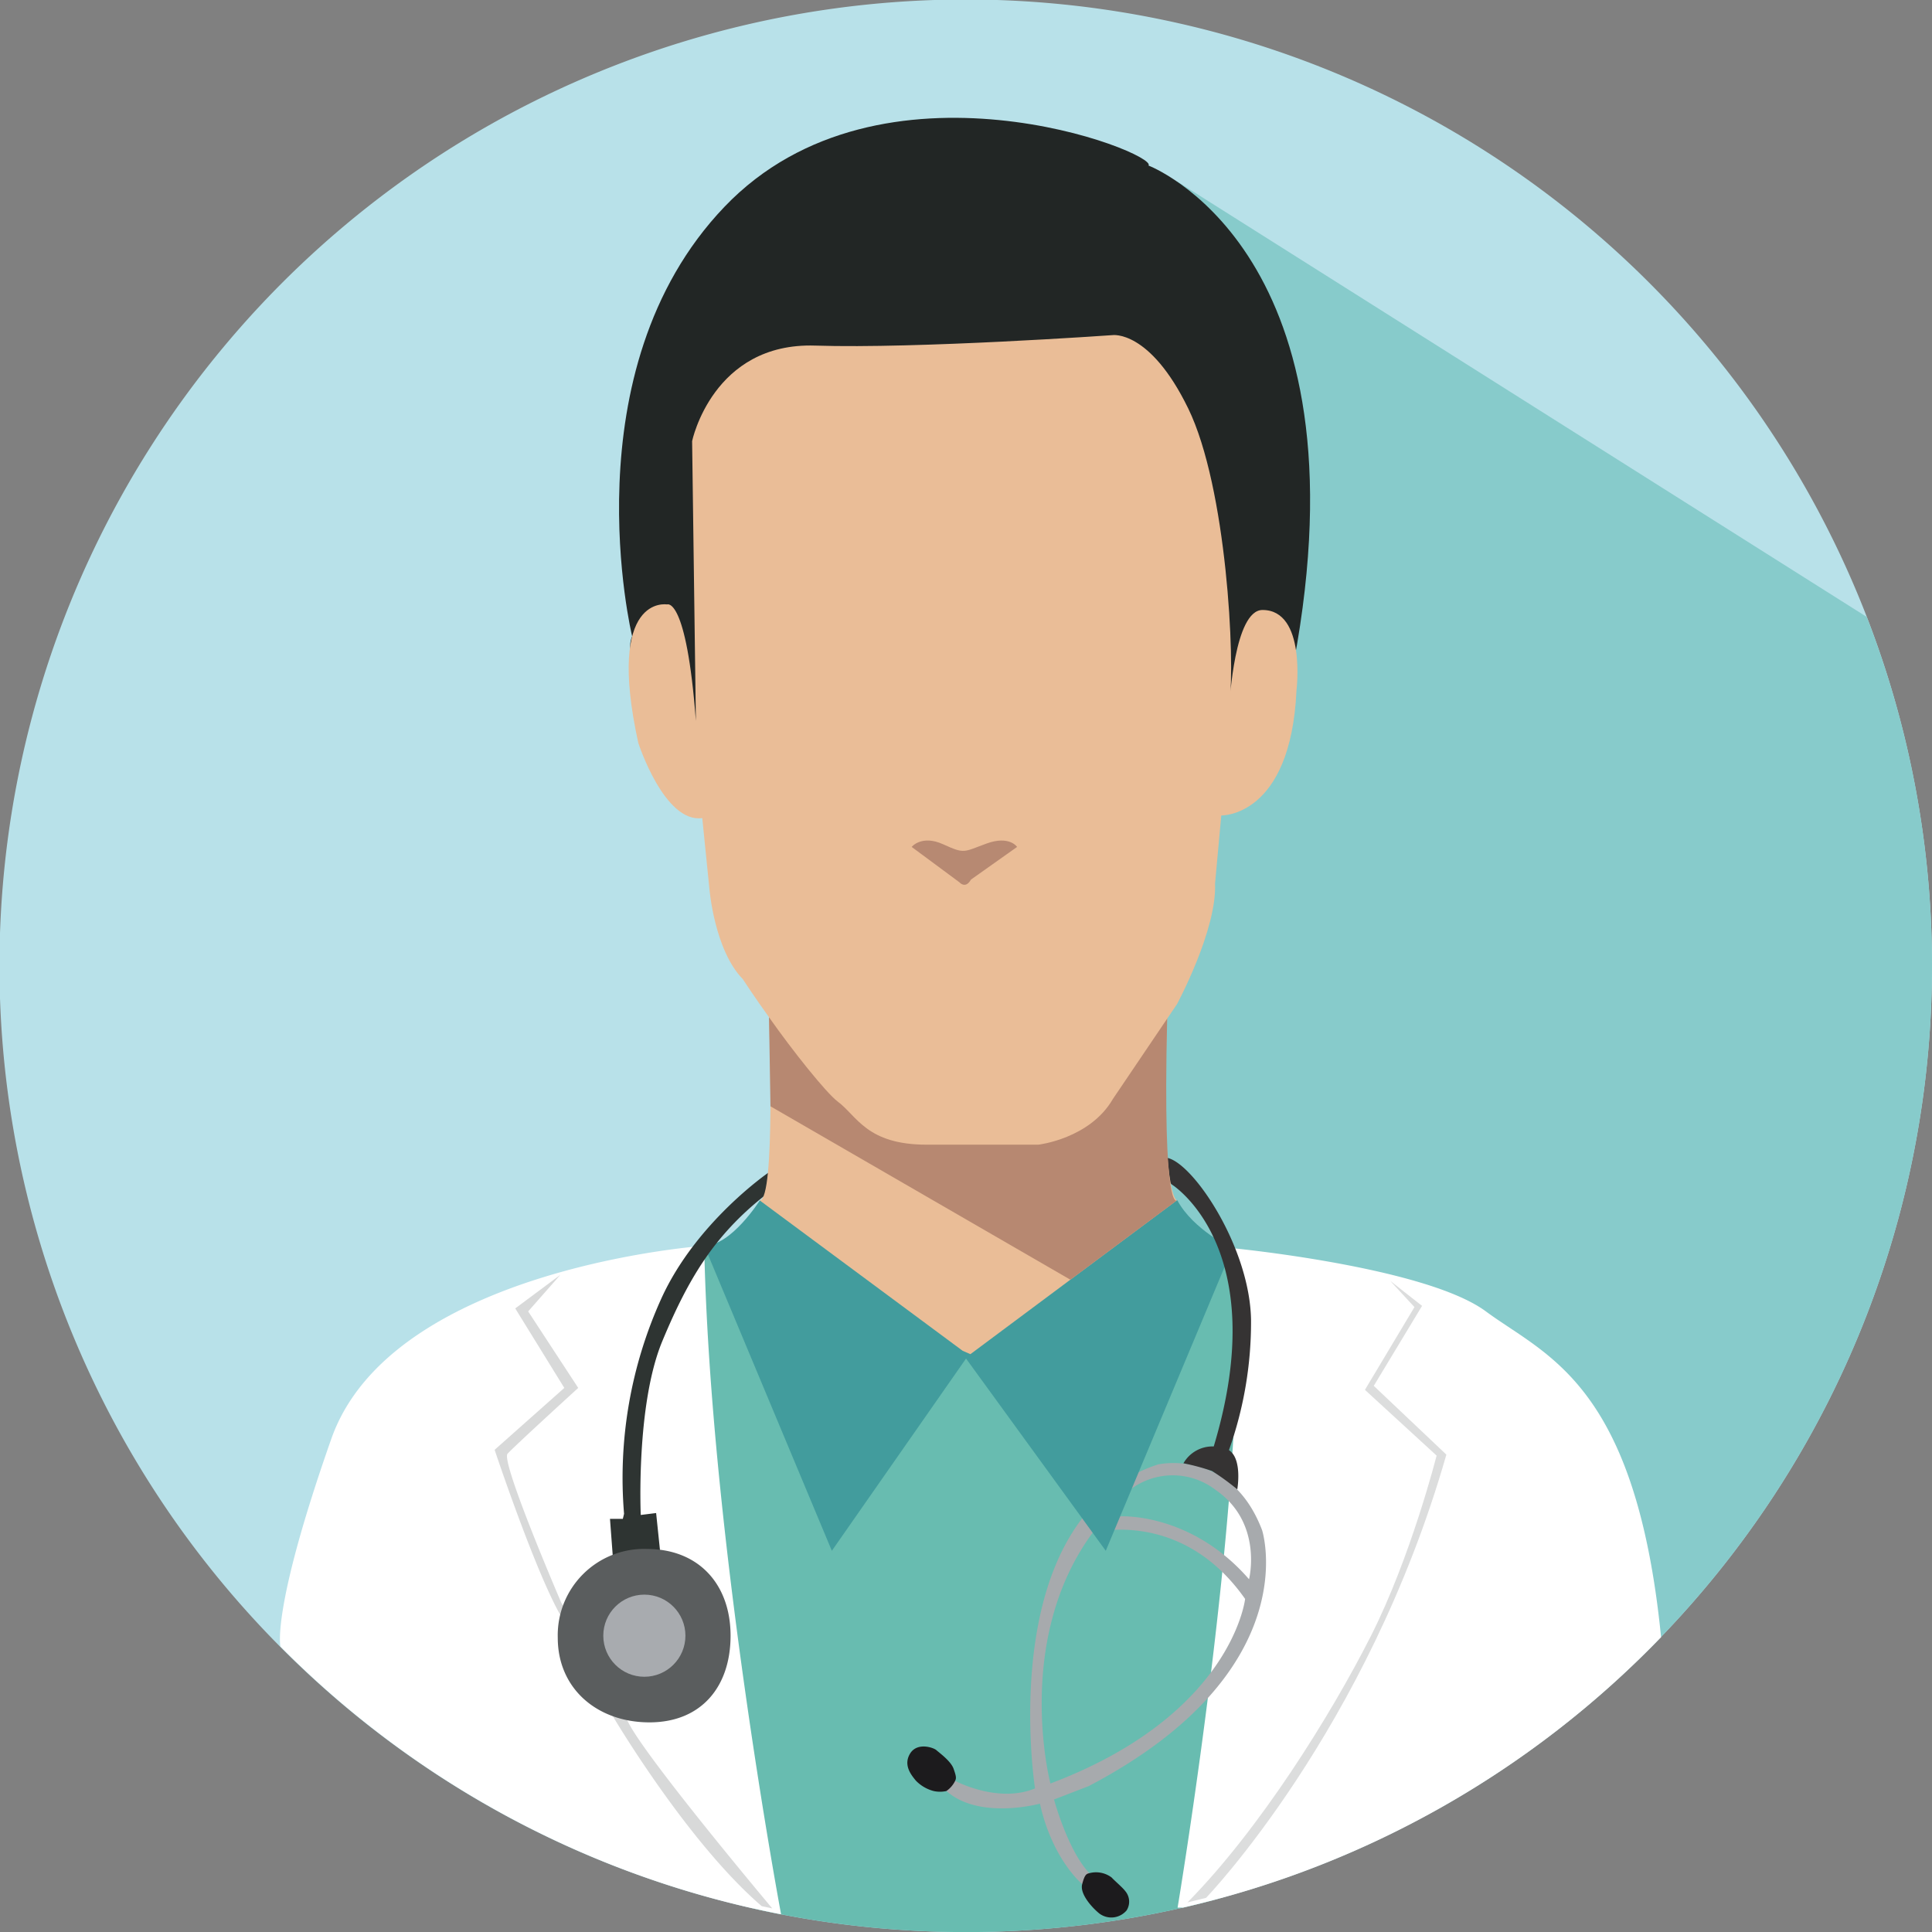 <svg xmlns="http://www.w3.org/2000/svg" viewBox="0 0 251.23 251.24"><rect x="0" y="0" width="251.23" height="251.24" fill="#808080" stroke="none"/><defs><style>.cls-1{fill:#b8e1e9;}.cls-2{fill:#87cbcb;}.cls-3{fill:#68bcb0;}.cls-4{fill:#fff;}.cls-5{fill:#a7aaad;}.cls-6{fill:#429c9d;}.cls-7{fill:#222625;}.cls-8{fill:#353333;}.cls-9{fill:#2e3432;}.cls-10{fill:#eabd97;}.cls-11{fill:#b78871;}.cls-12{fill:#b78972;}.cls-13{fill:#d8d9d9;}.cls-14{fill:#dcdddd;}.cls-15{fill:#5a5d5e;}.cls-16{fill:#a8abaf;}.cls-17{fill:#1c1b1d;}</style></defs><g id="Layer_2" data-name="Layer 2"><g id="dev"><path class="cls-1" d="M251.23,125.62a125.72,125.72,0,0,1-64.68,109.87,123.52,123.52,0,0,1-27.86,11.34c-1.62.45-3.24.85-4.88,1.23a126.55,126.55,0,0,1-52.26.87c-1.24-.24-2.47-.5-3.7-.78a125.39,125.39,0,0,1-61.4-34h0a125.65,125.65,0,1,1,214.78-88.48Z"/><path class="cls-2" d="M251.23,125.62a125.72,125.72,0,0,1-64.68,109.87L138,166.56V33l15.06-9.41,89.68,56.63A125.19,125.19,0,0,1,251.23,125.62Z"/><path class="cls-3" d="M169.7,201.66l-11,45.17c-1.62.45-3.24.85-4.88,1.23a126.55,126.55,0,0,1-52.26.87c-1.24-.24-2.47-.5-3.7-.78L90.21,207l1.36-45,68.68.38Z"/><path class="cls-4" d="M101.57,248.93h0a125.36,125.36,0,0,1-65.1-34.82h0s-1.22-4.74,6.61-27S91.57,162,91.57,162C92.34,199.75,101.57,248.93,101.57,248.93Z"/><path class="cls-4" d="M216,212.89a125.35,125.35,0,0,1-62.16,35.17l-.71,0s10.13-60.6,7.15-85.75c0,0,25.11,2.43,32.94,8.22S212.7,179.82,216,212.89Z"/><path class="cls-5" d="M134.59,232.56s-5.49-35.11,16-42.13c0,0,9.45-2.17,13.53,8.55,0,0,5.92,18.34-22.55,33.28L137.06,234s1.79,6.64,4.6,9.58a16.93,16.93,0,0,1,3.44,4.51L140.72,245s-3.87-3.19-5.49-10.46c0,0-7.91,2.17-12.17-1.66s-1.7-4.09-1.7-4.09l2.81,2.77S129.74,234.56,134.59,232.56Zm27.32-24.64c-8.29-11.81-19.83-8.61-19.83-8.61-10.33,14.05-5.49,32.61-5.49,32.61C160.23,223,161.91,207.92,161.91,207.92Zm-16.25-10.74s9.17-.56,16.76,8.18c0,0,1.86-7.34-4.34-11.61a9.14,9.14,0,0,0-11.17,0Z"/><path class="cls-6" d="M98.81,156.09s-3.79,6-7.24,5.87l16.6,39.7,17.45-25,18.17,25,16.46-39.32s-5.1-2.42-7.15-6.25Z"/><path class="cls-7" d="M82.2,82.74s-8.37-34.53,12-55.84,56.43-7,55.15-5.37c0,0,28.07,10.61,19.32,62.22C159.36,139,76.81,95.27,82.2,82.74Z"/><path class="cls-8" d="M152.34,154s13.28,8.17,5.49,34.09a4.35,4.35,0,0,0-3.94,2.19,28.11,28.11,0,0,1,3.71,1,29.91,29.91,0,0,1,3.29,2.4s.7-3.95-1.08-5.11a49.68,49.68,0,0,0,2.87-16.91c-.13-9.26-7.27-20.09-10.75-21.06S152.34,154,152.34,154Z"/><path class="cls-9" d="M100,152.43s-9.48,6.47-14,16.42a56.47,56.47,0,0,0-4.85,28l-.16.66H79.32l.38,5.05,6.13-.9-.51-4.91-2,.25s-.64-14.3,2.8-22.59,6.83-13.78,13.25-18.89S100,152.43,100,152.43Z"/><path class="cls-10" d="M100,132.32s.9,23.85-1.22,23.77l26.41,19.57,1,.43,26.84-20s-2.12-.6-1.27-23.41S100,132.32,100,132.32Z"/><path class="cls-11" d="M100,132.32l.19,11.54,39,22.55,13.85-10.32s-1.87,2-1.27-23.41S100,132.32,100,132.32Z"/><path class="cls-10" d="M164.17,79.32c5.72,0,4.42,10.47,4.42,10.47-.76,16.51-9.78,16.25-9.78,16.25L158,114.9c.26,6-4.94,15.66-4.94,15.66l-8.34,12.34c-3,5.19-9.7,5.95-9.7,5.95H120.51c-7.83,0-9.06-3.74-11.58-5.61-1.5-1.13-5.86-6.59-8.9-10.92-2-2.78-3.44-5-3.44-5-3.7-3.79-4.34-11.74-4.34-11.74l-.93-9.2C86.38,107.07,83,96.6,83,96.6c-4.26-19.41,3.74-18,3.74-18s2.52-1.17,3.75,15.15L90,57.36S92.68,44.51,106,44.94s38.64-1.36,38.64-1.36,4.85-.77,9.87,9.53,6.13,32.93,5.36,38.3C159.91,91.41,160.51,79.32,164.17,79.32Z"/><path class="cls-12" d="M118.55,110.13l6.21,4.6s.78.93,1.5-.35l6-4.25s-1-1.53-4-.43-2.8,1.37-5.61.09S118.55,110.13,118.55,110.13Z"/><path class="cls-13" d="M72.86,165.78,67,170.14l6.38,10.34-9.06,8.05s5.74,17.23,9.06,22.34a84.45,84.45,0,0,1,6.13,12s9.71,16.54,19.54,25l1.37.29s-18.36-21.84-19-24.9S73,208.44,73,208.44s-7.92-18.38-7-19.4,9.19-8.56,9.19-8.56l-6.51-9.95Z"/><path class="cls-14" d="M180.78,166.56l3.15,3.41-6.44,10.76,9.32,8.55s-3.32,13.15-8.56,23.49-14.45,25.1-23.83,34.61l2.41-.59s21-21.77,31.25-57.64l-9.44-8.94,6.28-10.4Z"/><path class="cls-15" d="M95,212.7c0,6.63-3.8,11.27-10.55,11.27s-11.92-4.35-11.92-11a11.23,11.23,0,0,1,11.62-11.55C90.92,201.44,95,206.08,95,212.7Z"/><circle class="cls-16" cx="83.79" cy="212.7" r="5.34"/><path class="cls-17" d="M123.06,232.9a3.83,3.83,0,0,1-1.65,0,4.94,4.94,0,0,1-2.33-1.37c-.57-.7-1.66-2-.73-3.51s3.06-.76,3.41-.44S123.65,229,124,230s.37,1.22.2,1.58A3.41,3.41,0,0,1,123.06,232.9Z"/><path class="cls-17" d="M141.66,243.58a3.37,3.37,0,0,1,2.89.56c.43.47,1.41,1.28,1.79,1.79a2.12,2.12,0,0,1,.16,2.49,2.6,2.6,0,0,1-3.54.41c-1.06-.86-2.56-2.6-2.24-3.81S141.24,243.67,141.66,243.58Z"/></g></g></svg>